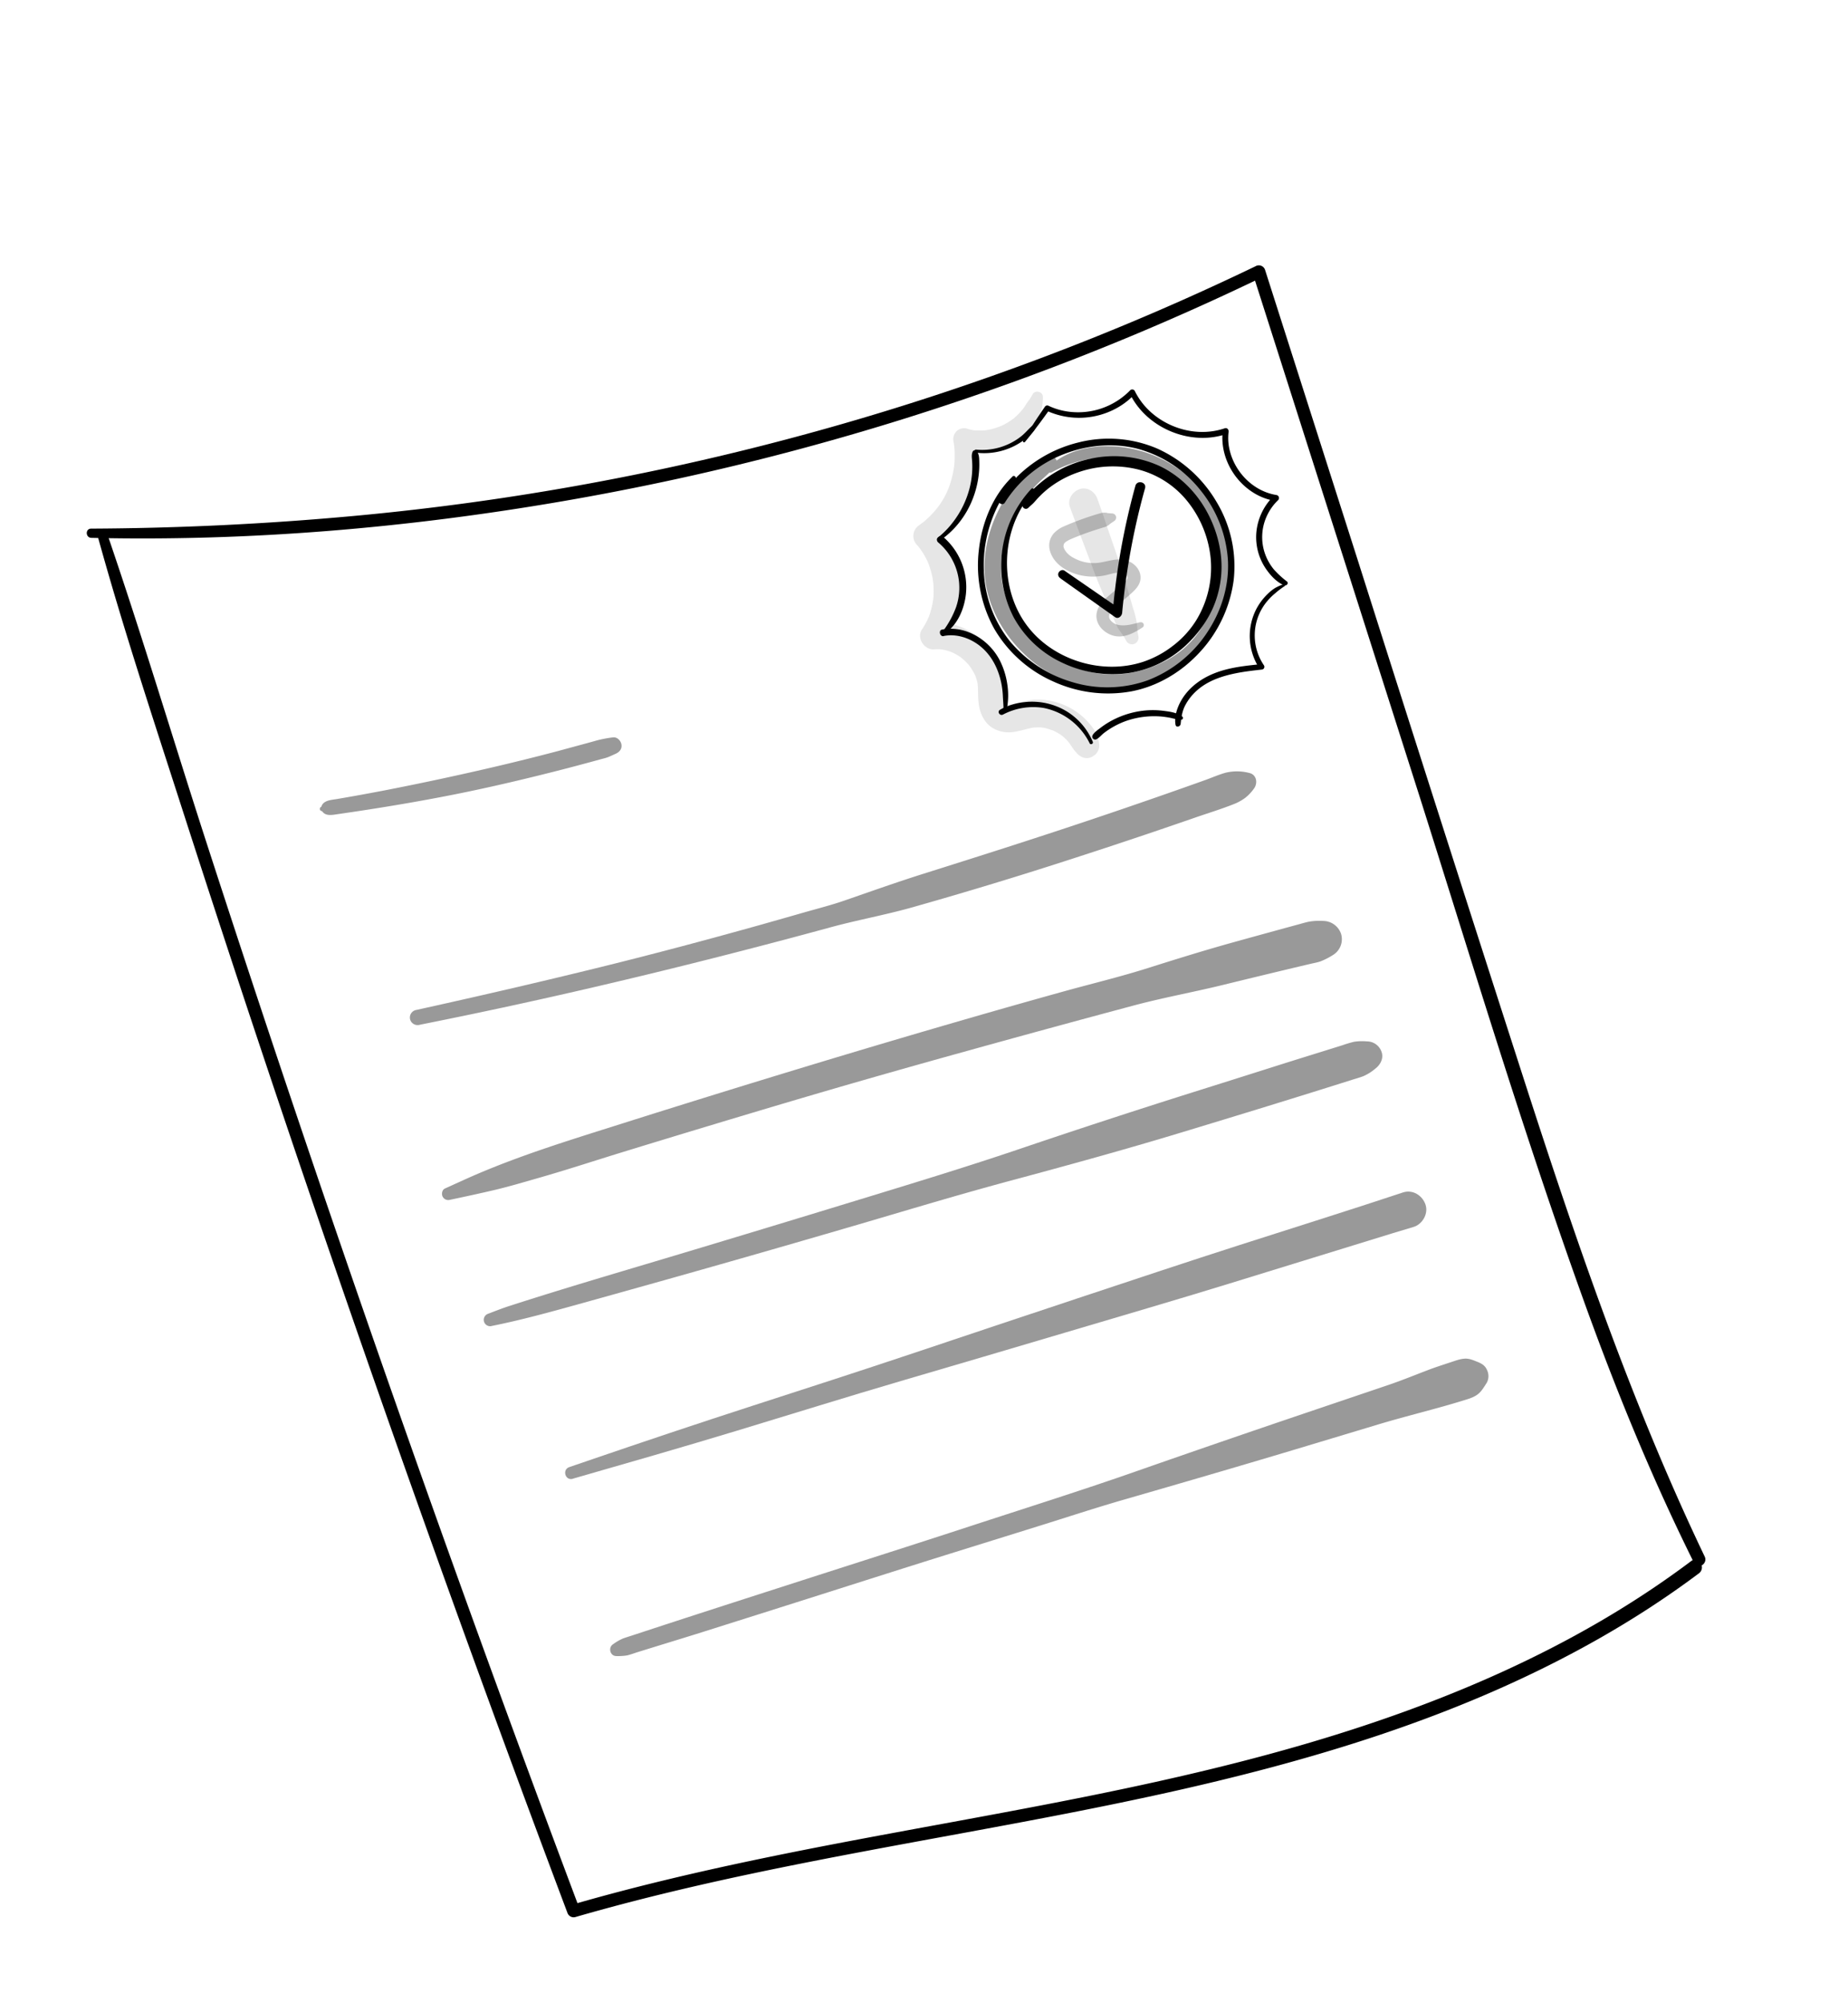 <svg xmlns="http://www.w3.org/2000/svg" width="972" height="1053" viewBox="0 0 972 1053">
  <title>guideline</title>
  <g id="head">
    <path d="M48.05,282.72c82.92,1.92,165.83-5.14,247.53-19.19a1393.68,1393.68,0,0,0,239.91-63.66,1392,1392,0,0,0,128.44-54.18l-5-1.89q43.67,136.77,87.31,273.55c28,88.22,54.68,177.08,86,264.23,17.15,47.79,36.21,94.61,58.84,140.06,1.88,3.78,7.34.32,5.55-3.43-39-81.54-68.2-167.43-95.9-253.32q-43.55-135-86.5-270.18L665.38,141.84a3.43,3.43,0,0,0-5-1.89,1381,1381,0,0,1-230.81,86.7,1388.58,1388.58,0,0,1-243.26,44.54q-69,6.35-138.38,6.68c-3.13,0-3,4.77.11,4.85Z"/>
    <path d="M51.5,282.27c13.28,48,29,95.43,44.29,142.85s30.87,94.82,46.72,142.09q47.3,141,97.88,280.94Q268.9,927,298.44,1005.44a3.45,3.45,0,0,0,4.2,2.25c82.15-23.74,166.77-36.75,250.59-52.9C631,939.82,708.65,922,781.64,890.7c39.56-17,77.44-37.83,111.93-63.67,3.9-2.93-.08-9.46-4-6.5-61.7,46.38-133.72,76.3-207.51,97.49-79.28,22.76-160.85,35.52-241.74,51-46.92,9-93.7,18.94-139.62,32.22l4.2,2.25q-52.69-140-102.12-281.18-49.12-140.4-95-281.93C90.59,387.22,74.57,333.62,56.44,280.77c-1.08-3.13-5.83-1.72-4.94,1.5Z"/>
    <g style="opacity: 0.4">
      <path d="M236.67,630.68c7.69-1.62,15.35-3.27,23-5.06s15.12-4,22.66-6.17c15.06-4.26,29.94-9.18,44.9-13.77q44.68-13.71,89.5-27,45-13.29,90.32-25.81,45-12.51,90.19-24.58c15.17-4,30.62-6.8,45.86-10.53s30.44-7.4,45.69-11c1.88-.45,3.86-.78,5.7-1.39a37.45,37.45,0,0,0,6.73-3.44,9.72,9.72,0,0,0,4.16-11,10,10,0,0,0-9.46-6.84,31.31,31.31,0,0,0-7.72.44c-1.91.41-3.79,1-5.67,1.5q-5.67,1.53-11.32,3.09-11.33,3.09-22.63,6.23c-15.09,4.19-30,8.83-44.94,13.55s-30.2,8.35-45.25,12.54-30.15,8.45-45.19,12.79q-45.12,13-90.06,26.64T333.4,588.63c-29.9,9.54-60.27,18.43-88.92,31.37L234,624.75c-1.48.67-1.84,2.81-1.24,4.13a3.31,3.31,0,0,0,3.91,1.8Z"/>
    </g>
    <g style="opacity: 0.4">
      <path d="M258.59,697c15.46-3.09,30.63-7.27,45.82-11.49s30.31-8.45,45.46-12.7q45.21-12.71,90.3-25.85c30.21-8.75,60.3-18,90.69-26.16s60.73-16.48,90.85-25.62c30-9.09,59.9-18.23,89.75-27.68,1.89-.59,3.82-1.11,5.67-1.83a25.42,25.42,0,0,0,6.18-3.88c2.67-2,4.57-5.41,3.36-8.86a8.13,8.13,0,0,0-7.64-5.52,27.81,27.81,0,0,0-6.88.21,62.69,62.69,0,0,0-6.14,1.83l-10.94,3.41c-7.58,2.36-15.17,4.71-22.74,7.11q-22.49,7.14-45,14.21Q582.51,588.3,538,603.36c-29.79,10.13-59.9,19.23-90,28.43s-60.19,18.32-90.33,27.36c-30,9-60.05,17.74-89.84,27.36-3.78,1.22-7.48,2.7-11.2,4.1a3.36,3.36,0,0,0,1.94,6.42Z"/>
    </g>
    <g style="opacity: 0.4">
      <path d="M301.29,777.28C330.16,769,359,760.71,387.76,752s57.42-17.66,86.24-26.12,57.65-16.9,86.44-25.46,57.64-16.93,86.34-25.77,57.13-17.62,85.7-26.4c3.64-1.12,7.29-2.19,10.94-3.28,4.76-1.41,8-7,6.34-11.83s-6.78-8-11.83-6.33c-28.51,9.45-57.19,18.42-85.79,27.59s-57.1,18.7-85.62,28.15-57,19-85.51,28.54-57.08,18.75-85.67,28-56.79,18.71-85.09,28.39l-10.82,3.7c-3.89,1.33-2.13,7.29,1.86,6.14Z"/>
    </g>
    <g style="opacity: 0.4">
      <path d="M324.24,870.52a32.92,32.92,0,0,0,5.54-.35c2-.46,4-1.25,6-1.86l11.2-3.46c7.33-2.26,14.66-4.49,22-6.8l44.28-14c29.66-9.39,59.29-18.9,89-28.16l44.35-13.81c14.77-4.6,29.49-9.45,44.36-13.74,29.9-8.63,59.78-17.3,89.58-26.24L725,748.73c14.84-4.46,29.91-8,44.71-12.58,2.74-.85,5.53-1.6,7.79-3.43,1.88-1.53,3.1-3.74,4.43-5.76a7.27,7.27,0,0,0,.21-6.8c-1-2.33-2.73-3.39-5-4.29-2.09-.81-4.09-1.76-6.4-1.71-2.73.07-5.39,1.16-8,2-3.71,1.23-7.44,2.41-11.1,3.8-7.17,2.72-14.3,5.65-21.57,8.11l-44,14.88q-44,14.89-87.9,30.24C569,783.42,539.38,792.72,510,802.33s-58.95,19-88.43,28.49-59,18.95-88.39,28.64c-1.85.61-3.73,1.16-5.57,1.83a27.68,27.68,0,0,0-5.16,3c-2.74,1.74-1.55,6.37,1.84,6.2Z"/>
    </g>
    <g style="opacity: 0.4">
      <path d="M169.15,426.35l.88.18-.91-.67c1.69,3.43,5.49,2.53,8.58,2.09l7.43-1.09q7.88-1.17,15.74-2.44Q216,422,231.05,419.14c20-3.77,39.94-8.37,59.72-13.37q8.24-2.08,16.45-4.29c2.81-.75,5.62-1.52,8.43-2.29,1.39-.39,2.85-.69,4.2-1.22s2.69-1.18,4-1.77c2-.89,3.4-2.56,3-4.9-.31-1.94-2.25-4-4.41-3.7a63.78,63.78,0,0,0-8.36,1.56c-2.41.69-4.83,1.36-7.25,2q-7.36,2-14.76,4-14.79,3.88-29.68,7.39-29.74,7-59.77,12.85-8.33,1.6-16.68,3.09-4.29.76-8.6,1.5c-3.26.55-7.81.63-8.46,4.7l.67-.91-.79.42a1.18,1.18,0,0,0,.33,2.13Z"/>
    </g>
    <g style="opacity: 0.4">
      <path d="M220.76,538.67Q264.35,530,307.64,520T394,498.82q21.44-5.54,42.8-11.37c14.26-3.89,28.86-6.5,43.08-10.52q42.88-12.12,85.23-25.89,21.11-6.82,42.11-13.94,10.61-3.6,21.19-7.26c7-2.43,14.25-4.62,21.15-7.4a26,26,0,0,0,5.49-3.13,23,23,0,0,0,4.43-4.7c2.2-2.82,1.56-7.43-2.41-8.31a25.51,25.51,0,0,0-12.43-.12c-3.62,1-7.21,2.6-10.74,3.86q-10.35,3.7-20.73,7.33-21.15,7.39-42.39,14.5c-28.16,9.42-56.47,18.42-84.79,27.33-14.11,4.44-28,9.39-42,14.23-7,2.42-14.3,4.25-21.44,6.3s-14.05,4-21.09,6c-28.53,8-57.16,15.63-85.93,22.71s-57.58,13.77-86.47,20.2L218.43,531a4.06,4.06,0,0,0-2.68,5,4.11,4.11,0,0,0,5,2.69Z"/>
    </g>
    <path d="M542.42,257a59.33,59.33,0,0,0-9.17,67.65,56.12,56.12,0,0,0,25.85,23.89,61.11,61.11,0,0,0,35.07,5.17,57,57,0,0,0,32.65-17.6,60.19,60.19,0,0,0,10.84-15.85,54.49,54.49,0,0,0,4.63-17.72c1.07-11.79-2.1-24-7.89-34.28s-14.69-18.94-25.5-23.75a57.92,57.92,0,0,0-35.26-3.39A60.08,60.08,0,0,0,543,257.68c-1,1-1.87,2-2.72,3a11,11,0,0,0-1.32,2.11,15.87,15.87,0,0,1-.94,2,1.8,1.8,0,1,0,3.16,1.74c-.45.65.36-.23.47-.33l.75-.68a16.44,16.44,0,0,0,1.48-1.41c1-1.11,1.93-2.22,3-3.27a48.07,48.07,0,0,1,5.92-5.13,54,54,0,0,1,14.48-7.5A55.24,55.24,0,0,1,599,246.87a48.79,48.79,0,0,1,26.29,17.58,56.72,56.72,0,0,1,11.55,29.72,53.14,53.14,0,0,1-7.73,32A50.11,50.11,0,0,1,617,339.41a52.71,52.71,0,0,1-15.72,8.47c-21.1,6.95-46.37-.5-60.23-17.91-14.45-18.14-15-45.59-2.6-64.92a51.22,51.22,0,0,1,5.28-6.83.9.9,0,0,0-1.31-1.24Z"/>
    <path d="M532.54,250.52c-10.36,9.89-16.07,24.3-17.66,38.36a68.82,68.82,0,0,0,8.1,41.68,67.49,67.49,0,0,0,30.88,27.6A69.21,69.21,0,0,0,595,363.43c13.93-2.63,26.65-10.3,36.16-20.73a69,69,0,0,0,17.73-37.84,65.61,65.61,0,0,0-9-41,69.11,69.11,0,0,0-31.21-28.07,64.83,64.83,0,0,0-41.5-3.2,69.13,69.13,0,0,0-35.53,21.52,65,65,0,0,0-6.1,8.36c-1.17,1.92,1.88,3.6,3,1.69a63.35,63.35,0,0,1,30.17-25.11c12.4-5,26.28-6.49,39.34-3.22a63.08,63.08,0,0,1,33.24,21.72,64.79,64.79,0,0,1,14.57,37.1c.67,13.52-3.58,26.89-11.1,38.07a65.73,65.73,0,0,1-31.14,24.9,63,63,0,0,1-39.37,1,67.23,67.23,0,0,1-33.09-21.57,62.76,62.76,0,0,1-13.72-37.68,69.82,69.82,0,0,1,10.56-39.16,85.14,85.14,0,0,1,5.95-8.29,1,1,0,0,0-1.49-1.42Z"/>
    <path d="M561.72,303.51l-1.23-1.34.18,1.16.11-.25-3.09.89q14.4,10.23,28.82,20.42c1.73,1.22,3.55-.6,3.71-2.25a370.6,370.6,0,0,1,8.32-51.06q1.71-7.26,3.73-14.44c.9-3.25-4.19-4.51-5.08-1.27a368.05,368.05,0,0,0-10.39,51.87q-.94,7.49-1.58,15l3.71-2.24q-14.5-10-29-20c-1.47-1-3.41.45-3.37,2a2.28,2.28,0,0,0,3.46,1.88l.35-.23-1,0,1.48,1c.74.5,1.43-.6.88-1.19Z"/>
    <path d="M539.1,232.31c4.57-5.51,8.86-11.28,13-17.12l-1.92.56A41,41,0,0,0,588,214.16a38.08,38.08,0,0,0,8.74-6.89l-2.42-.25c6.88,14.09,22.36,23,37.86,23.14a39.08,39.08,0,0,0,13-2.07l-2-1.88c-1.71,13.3,5.55,26.73,17.08,33.37a30.43,30.43,0,0,0,10.49,3.73l-.77-2.63a30.55,30.55,0,0,0-9.19,19.4,29.52,29.52,0,0,0,5.69,19.82c2.33,3.18,5.22,6.16,8.87,7.76,1.23.53,2.71-1.06,1.5-2.05a46.66,46.66,0,0,1-6.89-6.36,27.27,27.27,0,0,1-4.58-8.12,26.45,26.45,0,0,1,.58-19.08,27.37,27.37,0,0,1,6.32-9.18,1.6,1.6,0,0,0-.76-2.64c-12-1.86-21.74-11.6-24.66-23.23a26.91,26.91,0,0,1-.65-10c.14-1.11-.73-2.3-2-1.88-13.87,4.76-29.91.45-40.25-9.76a36.62,36.62,0,0,1-7.13-9.92,1.54,1.54,0,0,0-2.42-.25,38.25,38.25,0,0,1-33,11.11,35.55,35.55,0,0,1-9.92-3,1.47,1.47,0,0,0-1.93.55c-4,5.79-7.9,11.71-11.45,17.79-.34.57.51,1.22.94.7Z"/>
    <path d="M675.05,307.1a30.4,30.4,0,0,0-4.28,1.92,22,22,0,0,0-3.91,3.09,31.29,31.29,0,0,0-5.87,7.66,30.94,30.94,0,0,0,1.4,31.51l1.18-2.19c-8.63.87-17.49,1.74-25.57,5.12-7.07,2.94-13.42,7.84-17.09,14.68-1.91,3.57-3.33,8-2.61,12.07.3,1.67,2.54,1,2.69-.43.36-3.42.76-6.54,2.35-9.67a27.65,27.65,0,0,1,6.2-7.9c5.68-5.09,13.13-7.58,20.49-9.06,4.49-.91,9.06-1.42,13.62-1.94a1.45,1.45,0,0,0,1.18-2.19,27.94,27.94,0,0,1,1.85-33.95,30.61,30.61,0,0,1,4.09-4,41.1,41.1,0,0,1,4.79-3.64c.6-.35.16-1.4-.51-1.12Z"/>
    <path d="M621.94,376.73c-2.46-2-6.23-2.62-9.31-3a44.4,44.4,0,0,0-10.11-.28,46.59,46.59,0,0,0-19,6,42.57,42.57,0,0,0-4.64,3.1c-1.43,1.1-3.39,2.38-4.24,4a1.53,1.53,0,0,0,2.13,2c1.32-.68,2.4-2,3.57-3a40.11,40.11,0,0,1,3.82-2.66,42.35,42.35,0,0,1,8.35-4A45.26,45.26,0,0,1,611,376.65a49.06,49.06,0,0,1,5.12.79,28.19,28.19,0,0,0,5.22.88.93.93,0,0,0,.61-1.59Z"/>
    <path d="M574.81,390a34.46,34.46,0,0,0-13.53-15.93,35.06,35.06,0,0,0-22.3-5,33.71,33.71,0,0,0-13,4l2.07,2,.92-1.27c.7-1-.68-2-1.57-1.5l-1.42.8c-1.68.95-.13,3.35,1.55,2.52A34.22,34.22,0,0,1,549,372.14a34.52,34.52,0,0,1,24.16,18.61c.44.91,2,.21,1.63-.74Z"/>
    <path d="M529.57,372.77a38.11,38.11,0,0,0,.29-12.74,40.69,40.69,0,0,0-3.68-12.26A31.53,31.53,0,0,0,508.66,332a25.49,25.49,0,0,0-13.1-1.08c-2.21.39-1.08,4.23,1,3.34.66-.28,1.28-.61,1.91-.95a.91.91,0,0,0,0-1.56c-.64-.31-1.28-.6-1.95-.85l.08,3.36c6.89-1.26,14.07,1.3,19.35,5.71,5.84,4.87,9.26,11.94,10.74,19.3a44.74,44.74,0,0,1,.79,6.64c.1,2.22.33,4.43.34,6.65a.91.91,0,0,0,1.78.2Z"/>
    <path d="M498.57,331.76c5.62-4.64,8.64-12.2,9.45-19.29a34.8,34.8,0,0,0-11.84-30.17c-1.9-1.65-4.62,1.19-2.7,2.84a31.16,31.16,0,0,1,9.39,34,48.81,48.81,0,0,1-6,11.39c-.72,1.09.85,1.94,1.69,1.24Z"/>
    <path d="M494.2,284.26c11.89-8,19.24-21.26,20.66-35.44a45.61,45.61,0,0,0,.21-6c-.06-2.11,0-4.22-1.55-5.82a1.19,1.19,0,0,0-1.85.28c-.8,1.65-.5,3.12-.37,4.89a45.2,45.2,0,0,1-1.38,14.68,49.58,49.58,0,0,1-8.67,17.61,45.06,45.06,0,0,1-8,8.17c-.92.72,0,2.28,1,1.59Z"/>
    <path d="M513.16,237.92a35.25,35.25,0,0,0,25-6.31c2.4-1.72,4.9-3.73,6.38-6.33.65-1.16-.88-2.14-1.8-1.31-2.06,1.85-3.79,4-6,5.67a33.13,33.13,0,0,1-23.39,6.69c-.89-.09-1.08,1.48-.17,1.59Z"/>
    <g style="opacity: 0.4">
      <path d="M553.25,248.24a60.13,60.13,0,0,1,14.28-5.74c1.13-.31,2.28-.58,3.43-.82,1.51-.3,2.12-.39,3.64-.58a56,56,0,0,1,7.65-.43c1.18,0,2.35.07,3.53.16a33.08,33.08,0,0,1,3.31.36,65.09,65.09,0,0,1,7.56,1.59c1.25.34,2.49.71,3.72,1.13.51.17,1,.35,1.52.54l.92.34c.36.14.4.15.12,0l.6.25a65.53,65.53,0,0,1,7,3.39,56.14,56.14,0,0,1,11.88,8.71,58.54,58.54,0,0,1,5.32,5.7c-.42-.51.24.32.26.35l.6.77,1,1.31c.82,1.15,1.59,2.33,2.32,3.54,7.06,11.68,9.68,26.59,7.74,40a58.3,58.3,0,0,1-2.41,10.19c-.48,1.43-.79,2.26-1.25,3.34q-.91,2.14-2,4.2A48,48,0,0,1,623.62,340c-1.08,1-2,1.77-2.86,2.43q-1.87,1.44-3.88,2.71a58.35,58.35,0,0,1-8.65,4.5,66.18,66.18,0,0,1-9.77,3.24,50.5,50.5,0,0,1-9.73,1.48c-1.72.1-3.45.14-5.17.09-.72,0-1.44-.05-2.15-.09l-1.3-.09c-.15,0-1.59-.17-1.1-.11A61.93,61.93,0,0,1,568.75,352,58.31,58.31,0,0,1,551,343.3c.66.48-.39-.29-.42-.32l-.94-.73c-.62-.49-1.24-1-1.85-1.51q-1.81-1.55-3.54-3.22c-1.09-1.06-2.15-2.17-3.17-3.31q-.74-.81-1.44-1.65c0-.05-.87-1.06-.33-.39l-1-1.26a66.68,66.68,0,0,1-5.23-8c-.7-1.28-1.35-2.58-2-3.89s.32.78-.19-.42c-.16-.38-.33-.77-.48-1.15-.35-.85-.68-1.71-1-2.57a54.17,54.17,0,0,1-1.6-5.27q-.33-1.27-.57-2.55c0-.26-.1-.51-.14-.77-.09-.52-.09-.51,0,0,0-.26-.07-.51-.11-.77a55.46,55.46,0,0,1-.46-9.2c0-.77.07-1.53.13-2.3,0-.38.06-.76.09-1.14,0-.19.1-.87,0,0,.2-1.65.45-3.29.78-4.92a65.24,65.24,0,0,1,2.45-8.88c.21-.6.44-1.2.67-1.8-.36.94.1-.25.15-.37.14-.35.29-.71.44-1.06.61-1.42,1.27-2.81,2-4.18a74.08,74.08,0,0,1,4.67-7.92c.42-.63.86-1.25,1.3-1.87.74-1-.53.69.24-.31.23-.3.45-.6.69-.9q1.38-1.78,2.87-3.48a73.84,73.84,0,0,1,6.25-6.26c1-.88,1.93-1.79,2.87-2.7a15.91,15.91,0,0,0,3-3.59L554,245.91l.29-.2a3.24,3.24,0,0,0-3.41-5.51l-.29.2,1.63-.48c-3.49.42-6.72,2.77-9.3,5a68,68,0,0,0-6.5,6.54,78.93,78.93,0,0,0-11,16.35c-6,11.85-9.06,25.5-7,38.73,2.23,14.3,9.94,27.46,20.39,37.34a64.87,64.87,0,0,0,17.34,12A70.24,70.24,0,0,0,578.59,362,66.5,66.5,0,0,0,621,351.13a58.28,58.28,0,0,0,23.1-30.35c4.9-14.76,4-31.73-1.77-46.12a62.8,62.8,0,0,0-22-27.79A65.55,65.55,0,0,0,590,235c-11-1.27-22.75,0-32.33,5.84a54.18,54.18,0,0,0-6.55,4.73c-1.54,1.29.53,3.6,2.16,2.65Z"/>
    </g>
    <g style="opacity: 0.1">
      <path d="M543.08,207.35c-.36.66-.74,1.32-1.15,2-.18.28-.37.55-.55.82s-.46.58,0,0l-.38.49a21.35,21.35,0,0,0-1.71,2.51l-.54.83-.38.54c.17-.25.43-.56.1-.13a39.73,39.73,0,0,1-3,3.43c-.55.55-1.11,1.08-1.69,1.59a3.59,3.59,0,0,1-.76.65c.77-.35.55-.43.21-.18l-.52.4a34.08,34.08,0,0,1-3.91,2.5c-.68.38-1.41.68-2.08,1.06,0,0,1-.43.49-.23l-.46.19c-.4.17-.81.33-1.23.49a42,42,0,0,1-4.43,1.37c-.73.18-1.55.24-2.27.47,0,0,1.26-.16.65-.11-.16,0-.32,0-.48.06-.44.06-.88.1-1.32.14-1.77.14-3.49-.07-5.26,0,0,0,1.28.2.69.07-.27-.06-.55-.08-.82-.12l-1.14-.21a27.89,27.89,0,0,1-2.72-.72,5.64,5.64,0,0,0-5.5,1.6,6,6,0,0,0-1.33,5.57c.05.23.07.49.13.73,0,0-.18-1.25-.09-.6.06.43.12.85.17,1.28q.18,1.47.27,2.94a50.26,50.26,0,0,1,0,5.35c0,.86-.12,1.72-.18,2.58-.05.66.08-.67.07-.63,0,.24-.05.49-.08.73l-.21,1.46a52.22,52.22,0,0,1-1.16,5.42c-.46,1.73-1,3.42-1.65,5.11-.27.73.46-1.11.15-.4l-.21.52c-.16.4-.33.79-.51,1.19-.38.84-.77,1.68-1.19,2.5a44.09,44.09,0,0,1-2.89,4.74c-.14.2-1,1.41-.39.57l-.42.55c-.56.72-1.15,1.44-1.75,2.13a48.59,48.59,0,0,1-4.26,4.35c-.37.33-.74.66-1.12,1-.18.16-.39.31-.56.48.16-.15,1.13-.9.44-.37q-1.32,1-2.67,2a6.79,6.79,0,0,0-1.09,10.5c.28.31.56.62.83.94,1,1.18-.74-1-.06-.07s1.15,1.52,1.69,2.32a41.08,41.08,0,0,1,2.68,4.64c.13.25.77,1.64.25.5s.1.23.21.52c.37.88.7,1.77,1,2.68a43.28,43.28,0,0,1,1.37,5c.09.41.17.82.25,1.23,0,.22.1.48.12.71,0,0-.27-1.85-.12-.74.11.89.22,1.78.3,2.68a46,46,0,0,1,.13,5.38c0,.84-.09,1.68-.16,2.51-.15,1.62.18-1.39,0-.22-.06.47-.12.94-.2,1.41a42.67,42.67,0,0,1-1.18,5.24c-.28,1-.6,1.94-.95,2.89-.52,1.39.57-1.38,0,0q-.32.74-.66,1.47a40.1,40.1,0,0,1-3,5.29c-2.94,4.38,1.28,10.75,6.31,10.39a26.71,26.71,0,0,1,4.56.06l-1.87-.2a28.2,28.2,0,0,1,4.45.86c.73.21,1.44.46,2.16.72.52.19.22.07-.89-.36l.64.28,1,.44a30.49,30.49,0,0,1,3.95,2.29c.44.31,1.37,1.13-.32-.25l.83.65c.59.48,1.17,1,1.72,1.51s1.1,1.07,1.62,1.63c.23.26.46.53.7.79.91,1-1.08-1.42-.27-.33a34.27,34.27,0,0,1,2.52,3.8c.34.61.63,1.25,1,1.87-1.1-2-.37-.82-.15-.26.16.38.3.76.43,1.15a25.75,25.75,0,0,1,1.1,4.4l-.3-1.91c.46,3.13.25,6.3.49,9.44.35,4.54,1.46,8.61,4.44,12.13s8.09,5.23,12.74,4.86c4.19-.33,8.08-1.84,12.19-2.55l-1.94.31a27.24,27.24,0,0,1,6.87-.19l-2-.21a30.45,30.45,0,0,1,3.56.62c1.16.28,2.3.84,3.46,1.07-.11,0-1.7-.7-.8-.31l.95.42c.52.24,1,.5,1.54.77,1.07.58,2.08,1.24,3.09,1.92.66.44-1.56-1.23-.54-.39l.67.53c.44.37.88.75,1.3,1.14s.91.88,1.34,1.34,1.62,2.1.16.1c.68.93,1.37,1.83,2,2.82a18.56,18.56,0,0,0,2,2.72c.14.16.47.42.54.61l-.69-.86.42.54c1.75,2.29,4.63,3.92,7.59,2.88a7.76,7.76,0,0,0,2.89-1.79,6.57,6.57,0,0,0,1.83-4.75,17.19,17.19,0,0,0-2.09-7.09,36.49,36.49,0,0,0-3.72-4.94,35.81,35.81,0,0,0-28.73-11.79c-4.49.38-8.63,2-13,2.71l1.93-.31a15,15,0,0,1-3.54.14l1.94.21c-.51-.07-1-.19-1.49-.3-.71-.24-.49-.14.68.28a5.7,5.7,0,0,1-.69-.37c-.5-.33-.45-.28.15.14s.64.47.24.14c-.16-.14-.31-.29-.46-.45q-.72-.81.57.72c-.17-.36-.45-.71-.65-1.06-.58-1,.64,1.75.27.55a22,22,0,0,1-.64-2.54l.31,1.92c-.56-3.57-.21-7.21-.68-10.78a35.62,35.62,0,0,0-4.32-13.17,37.89,37.89,0,0,0-19.79-16.43,31.32,31.32,0,0,0-13.56-1.89l6.31,10.38a49.08,49.08,0,0,0,7.54-24.25,52.12,52.12,0,0,0-5.1-24.87,46.18,46.18,0,0,0-8-11.69l-1.09,10.49c13.77-10.14,22.08-27.12,23.11-44A53.72,53.72,0,0,0,512.46,229l-6.83,7.17c14.79,4.27,31.4-2.65,39.52-15.54a32.18,32.18,0,0,0,2.67-5.35c.09-.23.42-2.39.29-1.41-.09.68.06-.37.06-.41.1-.64.17-1.3.23-1.95a26.87,26.87,0,0,0,.14-2.84c0-2.89-4.1-3.85-5.46-1.33Z"/>
    </g>
    <g style="opacity: 0.1">
      <path d="M598.68,334.19c-.43-2.28-.47-4.24-.73-6.64a48.93,48.93,0,0,0-2-7.88c-1.34-4.71-2.72-9.41-4.1-14.11-2.73-9.31-6.07-18.46-9.2-27.65Q580,270,577.18,262.14c-1.31-3.72-5.44-6.44-9.41-5-3.67,1.29-6.49,5.44-5,9.41,3.37,9.21,6.84,18.39,10.31,27.57,1.77,4.67,3.45,9.38,5.41,14s3.85,9.07,5.82,13.58c1.22,2.78,2.27,5.72,3.69,8.39a30.65,30.65,0,0,0,2.23,3.21,38.75,38.75,0,0,1,2.26,3.77,3.43,3.43,0,0,0,4.33,1.3,3.51,3.51,0,0,0,1.9-4.11Z"/>
    </g>
    <g style="opacity: 0.23">
      <path d="M599.64,327.08c-3.93,1-8.61,2.47-12.62,1.08a6.88,6.88,0,0,1-3.25-2.61s-.26-.48-.13-.21-.12-.33-.14-.39-.19-.74-.12-.37,0-.2,0-.22a3.3,3.3,0,0,1,.31-1.78,7.52,7.52,0,0,1,1.47-2c.7-.75,1.47-1.43,2.24-2.11,1.88-1.63,3.79-3.24,5.68-4.86,3.45-3,7.53-6.2,6.71-11.31-.7-4.36-4.88-7.56-9.11-8.12-4.93-.65-9.57,1.52-14.21,1.77a21.42,21.42,0,0,1-11.6-2.61,12,12,0,0,1-4.16-3.3c.32.39-.07-.1-.11-.16s-.29-.41-.42-.62-.25-.43-.37-.64-.28-.65-.07-.11a9.65,9.65,0,0,1-.37-1.19c-.15-.57,0,.56,0,0a8.23,8.23,0,0,1,0-.86c-.06.87.35-.79,0-.13a5.71,5.71,0,0,1,.35-.64c-.31.5.09-.11.19-.22s.34-.35.52-.51c.44-.4-.65.36.26-.19.43-.26.85-.54,1.29-.77.22-.13.45-.23.68-.35,1.06-.55-.32.13.3-.15l1.84-.77c1.24-.51,2.5-1,3.76-1.49,2.59-1,5.21-1.91,7.85-2.76,1.36-.44,2.73-.85,4.09-1.28a7.35,7.35,0,0,0,4.33-2.92l-1.07,1.12c.79-.47,1.5-1,2.27-1.51a2.16,2.16,0,0,0-1.17-4c-.93-.06-1.86-.19-2.79-.19l1.56.38a6.59,6.59,0,0,0-4.86-.28c-1.38.36-2.75.78-4.11,1.21-2.57.82-5.11,1.71-7.64,2.66s-4.86,1.87-7.23,2.94a15.11,15.11,0,0,0-5.73,4c-3.7,4.6-2.34,10.34,1.23,14.53,3.07,3.6,7.79,5.9,12.3,7.08A30.74,30.74,0,0,0,583,302c1.19-.29,2.38-.62,3.6-.83a12.25,12.25,0,0,1,1.33-.15c.31,0,.61,0,.92,0,.11,0,1.19.08.79,0a4.78,4.78,0,0,1,3.24,2c.26.49-.18-.45,0,.06,0,.09.19.74.12.32s0,.25,0,.36c0,.55.12-.46,0,.12s.19-.34-.05.2a3.88,3.88,0,0,1-.35.63c-.31.51.24-.27-.13.2-.2.24-.41.47-.63.7-1.76,1.83-3.81,3.41-5.73,5.07-3.52,3.06-8.07,6.23-9.18,11.06-1.29,5.64,2.87,10.45,8,12.19,5.71,1.95,11.32-1.06,16-4.1a1.49,1.49,0,0,0-1.21-2.69Z"/>
    </g>
  </g>
</svg>
